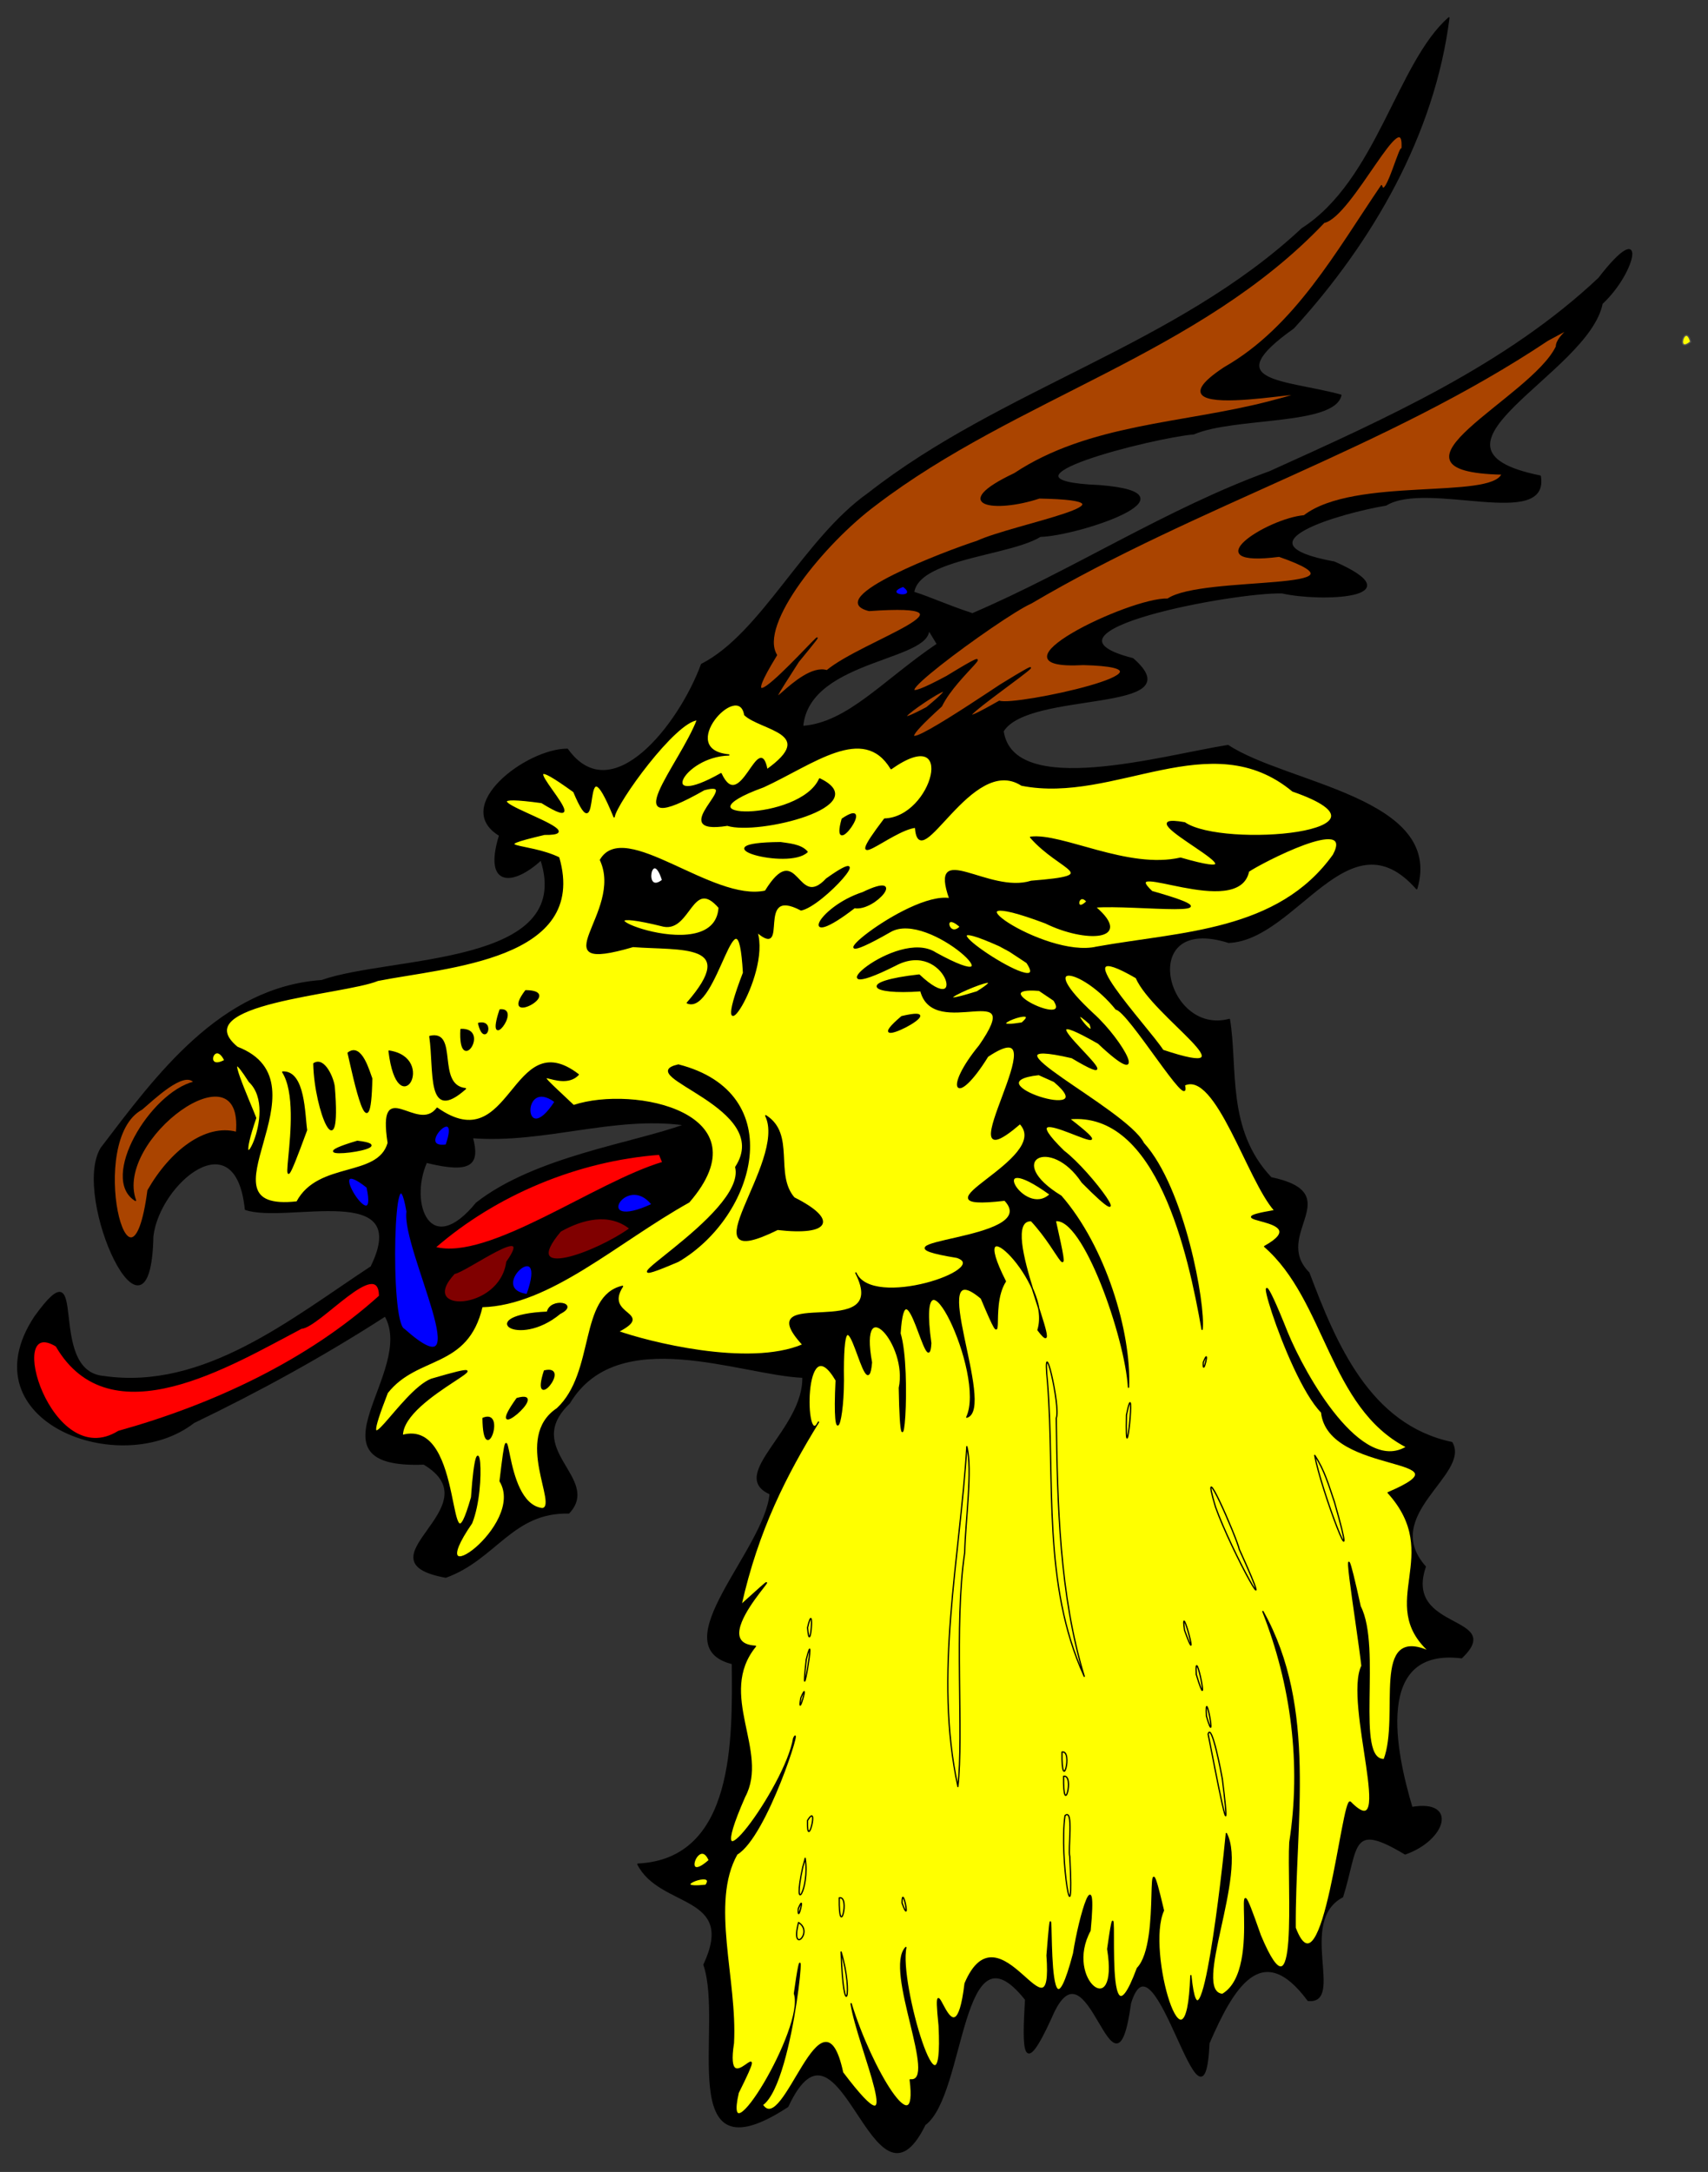 <?xml version="1.0" encoding="UTF-8" standalone="no"?>
<svg
   version="1.1"
   viewBox="49.5 67.5 265.5 337.5"
   width="265.5"
   height="337.5"
   preserveAspectRatio="xMidYMid meet"
   zoomAndPan="magnify"
   contentScriptType="application/ecmascript"
   contentStyleType="text/css"
   id="svg399"
   xmlns:svg="http://www.w3.org/2000/svg"
   xmlns:rdf="http://www.w3.org/1999/02/22-rdf-syntax-ns#"
   xmlns:cc="http://creativecommons.org/ns#"
   xmlns:dc="http://purl.org/dc/elements/1.1/">
  <rect x="49.5" y="67.5" width="265.5" height="337.5" fill="#333333" stroke="none"/>
  <defs
     id="defs2" />
  <g
     stroke-opacity="1"
     stroke-dasharray="none"
     stroke="#505050"
     fill="#ffff00"
     fill-opacity="1"
     id="g397"
     style="stroke-width:0.2">
    <title
       id="title4">Antelope's Head Erased</title>
    <g
       id="g395">
      <title
         id="title6">Layer 2</title>
      <g
         id="g8" />
      <g
         id="g10" />
      <g
         id="g393">
        <g
           id="g14">
          <path
             d="m 312.31,120.62 c -2.44,2 -0.82,-3.09 0,0 z"
             id="path12" />
        </g>
        <g
           id="g19">
          <g
             id="outline-0">
            <path
               d="m 155.91,242.29 c -7.85,2.9 -23.19,4.99 -32.35,12.16 -7.21,8.84 -10.61,0.1 -7.78,-6.35 7.04,1.73 8.24,0.31 7.14,-3.83 11.3,0.85 21.9,-3.5 32.99,-2 z m 39.3,-74.7 c -8.38,5.66 -13.92,12.29 -20.95,12.8 0.96,-10.91 21.61,-10.21 19.43,-15.82 -8.9,-10.31 11.45,-10.02 17.52,-13.74 5.82,-0.14 25.4,-6.6 9.16,-7.86 -18.68,-0.76 8.56,-7.56 14.68,-8.06 6.3,-2.72 21.86,-1.35 22.88,-6 -8.73,-2.37 -19.46,-1.88 -7.37,-10.44 12.25,-13.41 21.87,-30.095 24.16,-48.193 -7.97,6.991 -11.16,25.309 -22.82,32.763 -19.48,18.2 -46.66,24.89 -67.39,41.13 -9.98,7.02 -16.6,21.8 -25.95,26.57 -3.46,9.41 -13.97,22.81 -20.86,13.19 -6.4,0 -18,8.87 -10.53,13.38 -2.51,8.1 2.12,7.77 6.43,3.78 5.39,16.64 -23.2,14.97 -34.095,18.79 -15.731,1.11 -25.643,14.71 -34.274,26.03 -4.661,7.69 7.612,33.99 8.016,13.68 0.984,-8.26 12.976,-18.34 14.407,-4.17 6.382,2.2 26.176,-4.6 19.546,8.93 -12.337,8.1 -25.934,19.31 -41.553,17.06 -9.305,-0.77 -2.014,-21.36 -10.74,-9.27 -10.617,16.16 13.329,25.24 24.707,16.4 10.239,-4.93 20.217,-10.41 29.766,-16.57 4.93,8.66 -13.065,23.75 6.01,23.02 11.18,6.68 -10.74,14.99 3.4,17.58 7.75,-2.8 10.36,-10.2 19.12,-9.97 5.08,-5.39 -7.49,-9.86 0.1,-17.09 7.53,-12.54 26.6,-4.41 36.3,-4.01 0.22,8.16 -11.71,15.19 -5.09,18.12 -0.76,8.75 -16.87,23.65 -5.87,26.38 0.1,11.68 0.5,30.43 -14.7,31.17 3.48,6.86 15.47,4.56 10.28,15.63 3.28,9.52 -4.89,33.76 13.02,22.03 8.26,-17.72 13.26,19.25 21.33,2.81 6.31,-4.66 5.43,-32.35 15.65,-19.43 -0.45,7.72 -0.51,12.63 3.96,2.81 5.83,-13.83 9.8,16.12 12.33,-2.25 3.85,-12.63 11.36,24.35 12.2,6.21 3.65,-8.4 8.16,-16.46 15.42,-6.64 5.66,0.55 -1.81,-12.33 5.35,-16.1 2.44,-7.78 1.11,-11.85 9.73,-6.66 6.3,-2.21 8.11,-8.42 1.05,-7.21 -2.54,-8.5 -6.07,-24.98 7.73,-23.28 6.84,-6.58 -9.12,-4.06 -5.65,-14.14 -7.15,-8.07 6.99,-14.38 4.13,-19.29 -12.82,-2.69 -18.1,-15.43 -22.23,-26.38 -5.94,-5.97 6.18,-12.22 -5.88,-14.77 -7.07,-7.46 -5.22,-17.07 -6.47,-24.6 -10.06,2.69 -14.56,-16.56 -0.1,-11.98 10.55,-0.48 18.68,-20.31 29.22,-8.33 4.16,-14.06 -20.2,-16.23 -29.33,-22.25 -10.13,1.6 -33.41,8.36 -34.97,-2.23 3.96,-6.5 29.91,-2.8 20.17,-11.26 -17.22,-4.37 16.09,-10.49 23.23,-10.24 5.86,1.34 20.84,0.83 8.09,-4.77 -16.01,-2.92 1.26,-7.76 8.04,-8.88 6.43,-3.95 25.39,3.85 23.97,-4.49 -21.47,-4.32 7.45,-15.89 9.61,-26.82 5.38,-5 7.03,-13.68 -0.49,-3.92 -14.36,13.54 -33.16,21.92 -51.12,30.05 -16.12,5.86 -30.57,15.37 -46.26,22.09 -8.52,-2.76 -14.8,-7.01 -7.26,1.71 0.61,1 1.21,2 1.82,3 z"
               fill="black"
               id="path16"
               style="fill:#000000;stroke:#000000;stroke-linejoin:round" />
          </g>
        </g>
        <g
           id="g31">
          <path
             d="m 250.5,190.43 c 18.46,6.43 -10.89,9.03 -16.85,4.93 -10.85,-1.93 15.77,10.2 -0.64,5.49 -8.17,1.88 -18.44,-3.87 -23.31,-3.25 4.6,5.28 11.56,5.93 0.1,6.85 -6.62,2.11 -15.89,-6.55 -12.66,2.7 -6.62,-1.07 -23.69,13.38 -9.26,5.1 6.14,-3.58 20.85,10.93 7.05,3.34 -5.99,-3.93 -20.07,8.85 -6.24,1.88 7.99,-4.24 11.44,8.87 3.69,1.54 -9.55,1.07 -7.85,3.03 0.26,2.44 1.99,7.86 16.7,-2.36 9.13,8.54 -5.59,6.8 -3.71,9.68 1.26,1.65 12.27,-8.21 -7.66,21.32 5.03,10.44 5.28,5.58 -18.32,13.75 -2.37,11.91 6.23,6.5 -23.76,6.22 -7.43,8.88 5.51,1.83 -13.17,8.23 -15.72,2.43 5.71,11.19 -16.99,1.62 -8.22,11.16 -8.5,3.64 -24.33,-0.48 -28.74,-2.05 5.84,-3.03 -2.35,-2.37 0.69,-7.03 -6.76,1.55 -4.1,13.39 -10.16,19.02 -6.77,4.5 0.34,15.19 -2.32,15.53 -6.58,-0.79 -4.76,-19.25 -6.55,-4.28 4.21,6.89 -12.81,18.68 -4.43,6.51 2.34,-5.85 0.95,-17.75 0,-3.98 -4.04,14.06 -0.98,-12.37 -10.77,-9.62 -0,-6.15 19.21,-13.03 4.51,-8.73 -4.73,1.87 -12.14,15.72 -6.85,2.08 4.7,-5.96 12.45,-3.68 14.72,-13.38 10.54,-0.26 20.93,-9.99 32.17,-16.26 11.85,-13.7 -8.47,-18.1 -17.93,-14.97 -8.65,-8.15 -2.16,-1.75 0.73,-4.82 -10.39,-7.95 -10.26,13.45 -21.94,5.22 -3.05,4.15 -9.24,-5.28 -7.6,5.4 -1.55,5.52 -10.836,2.88 -14.183,9.17 -16.454,1.86 5.353,-18.39 -9.292,-24.03 -8.339,-6.9 16.565,-8.22 21.855,-10.41 10.65,-2.11 32.67,-3.22 28.12,-19.05 -4.93,-2.35 -11.73,-1.38 -2.22,-3.64 9.48,0.12 -16.8,-7.18 -0.43,-4.94 10.67,6.62 -8.11,-11.16 5,-1.68 4.48,10.68 0.76,-9.55 6.26,3.91 0.34,-2.21 9.47,-14.85 12.96,-15.1 -2.64,6.97 -13.38,19.07 1.03,10.87 6.53,-1.76 -6.37,7.11 3.62,5.53 4.78,1.51 23.01,-3.04 14.34,-7.2 -3.03,6.8 -23.37,6.52 -8.73,1.22 7.67,-3.52 15.56,-9.92 19.84,-2.81 10.43,-7.36 6.53,7.6 -1.02,7.83 -7.27,9.57 0.93,1.69 4.81,1.27 0.58,8.01 8.67,-11.58 16.5,-6.54 14.44,2.86 29.4,-9.68 42.16,0.93 z"
             id="path29"
             style="fill:#ffff00;stroke:#000000;stroke-linejoin:round" />
        </g>
        <g
           id="g35">
          <path
             d="m 167.1,168.42 c -6.39,6.98 5.94,-11.76 0,0 z"
             id="path33"
             style="fill:#000000;stroke:#000000;stroke-linejoin:round" />
        </g>
        <g
           id="g39">
          <path
             d="m 193.56,177.46 c -10.76,5.69 9.71,-8 0,0 z"
             id="path37"
             style="fill:#aa4400;stroke:#000000;stroke-linejoin:round" />
        </g>
        <g
           id="g43">
          <path
             d="m 168.28,169.76 c -2.88,0.66 2.85,-2.92 0,0 z"
             id="path41"
             style="fill:#000000;stroke:#000000;stroke-linejoin:round" />
        </g>
        <g
           id="g47">
          <path
             d="m 256.78,200.35 c -8.57,11.99 -23.69,11.98 -36.82,14.34 -8.2,1.93 -25.68,-10.45 -7.94,-3.79 6.23,3.07 13.77,2.72 7.72,-2.46 6,-0.49 24.04,1.91 8.81,-2.4 -5.68,-5.31 13.5,4.38 15.02,-3.15 1.73,-1.23 16.7,-9.02 13.21,-2.54 z"
             id="path45"
             style="fill:#ffff00;stroke:#000000;stroke-linejoin:round" />
        </g>
        <g
           id="g51">
          <path
             d="m 175.67,174 c -3.6,2.16 3.46,-4.29 0,0 z"
             id="path49"
             style="fill:#000000;stroke:#000000;stroke-linejoin:round" />
        </g>
        <g
           id="g55">
          <path
             d="m 165.27,178.58 c 2.56,2.38 11.49,2.79 3.45,8.54 -1.23,-6.38 -4.1,7.18 -7.14,0.6 -10.23,5.82 -6.03,-2.72 1.21,-2.91 -8.45,-0.79 1.55,-11.75 2.48,-6.23 z"
             id="path53"
             style="fill:#ffff00;stroke:#000000;stroke-linejoin:round" />
        </g>
        <g
           id="g59">
          <path
             d="m 199.71,188.22 c -2,2 -1.45,-1.7 0,0 z"
             id="path57"
             style="fill:#000000;stroke:#000000;stroke-linejoin:round" />
        </g>
        <g
           id="g63">
          <path
             d="m 218.47,207.58 c -2,2 -1.45,-1.7 0,0 z"
             id="path61"
             style="fill:#ffff00;stroke:#000000;stroke-linejoin:round" />
        </g>
        <g
           id="g67">
          <path
             d="m 226.12,219.42 c 2.65,6.1 18.97,16.24 4.14,11.3 -2.41,-3.71 -16.31,-18.35 -4.14,-11.3 z"
             id="path65"
             style="fill:#ffff00;stroke:#000000;stroke-linejoin:round" />
        </g>
        <g
           id="g71">
          <path
             d="m 198.78,211.5 c -1.88,1.99 -2.89,-2.6 0,0 z"
             id="path69"
             style="fill:#ffff00;stroke:#000000;stroke-linejoin:round" />
        </g>
        <g
           id="g75">
          <path
             d="m 209.13,217.07 c 4.63,6.87 -19.67,-9.5 -4.28,-2.63 l 1.61,0.87 z"
             id="path73"
             style="fill:#ffff00;stroke:#000000;stroke-linejoin:round" />
        </g>
        <g
           id="g79">
          <path
             d="m 222.99,224.3 c -5.18,-6.44 -12.95,-7.92 -3.56,0.76 4.7,4.26 9.05,12.32 0.81,4.54 -14.71,-8.38 8.36,9.68 -4.12,2.24 -16.22,-3.75 8.4,7.94 11.12,13.31 6.34,6.99 9.57,25.04 9.12,28.92 -2.05,-11.71 -6.93,-34.08 -20.67,-32.73 11.8,9.09 -11.13,-5.07 -0.86,5.02 4.35,3.29 12.17,14.25 2.89,4.85 -4.92,-7.42 -12.41,-3.39 -3.29,2.16 6.8,7.81 10.84,21.01 10.49,29.69 -0.45,-7.7 -6.98,-26.56 -11.38,-25.88 2.52,11.32 1.01,5.09 -3.73,0 -5.68,-0.26 6.08,23.67 1.04,16.99 2.33,-7.42 -11.71,-20.65 -5.07,-7.56 -2.71,4.21 0.56,12.78 -3.74,2.63 -8.89,-7.52 2.26,17.14 -2.26,18.48 3.2,-6.7 -8.1,-29.6 -5.6,-11.5 -0.36,6.57 -4,-13.38 -4.78,-1.52 1.79,5.81 0.19,25.49 -0.1,8.46 1.45,-6.79 -6.43,-15.33 -4.34,-3.95 -0.7,8.22 -4.33,-14.25 -4.38,1.23 0.21,8.36 -1.69,13.24 -1.1,1.54 -5.23,-8.89 -4.94,11.01 -2.75,6.5 -5.03,8.17 -9.43,16.72 -12.05,28.43 11.62,-10.46 -6.85,5.89 2.25,6.4 -6.12,7.52 2.12,16.31 -1.69,23.39 -7.48,17.03 6.39,-1.44 7.63,-9.09 1.51,-3.06 -4.19,15.24 -8.83,18 -4.27,7.59 0,19.46 -0.54,29.37 -1.58,10.17 6.35,-3.55 0.75,7.7 -2.63,11.4 10.53,-10.12 8.74,-15.4 2.22,-16.05 0.12,13.73 -4.99,17.28 3.32,5.17 9.35,-19.59 12.48,-5 10.68,14.12 2.31,-4.12 1.32,-10.71 3.07,10.09 10.53,22.41 9.19,11.83 4.49,0.54 -4.04,-17.01 -0.68,-20.56 -1.23,5.47 6.04,29.58 5.18,12.15 -1.27,-12.24 2.34,7.61 4.03,-6.56 5.37,-12.66 13.82,10.36 12.74,-4.36 1.45,-18.25 -0.89,18.78 4.13,-0.31 0.91,-5.94 3.64,-14.96 2.55,-3.55 -4.16,7.68 4.65,14.5 2.75,2.86 2.28,-16.08 -1.43,19.29 4.61,3 4.01,-4.11 0.73,-23.13 4.05,-8.98 -2.88,6.21 3.68,28.08 4.26,10.12 1.49,14.77 5.01,-16.48 5.52,-22.08 3.27,6.4 -5.56,24.54 -0.61,25 6.85,-3.97 0.42,-24.75 5.89,-9.16 6.15,14.7 4.2,-7.67 4.59,-14.49 1.89,-12.05 0.29,-24.54 -4.19,-35.85 8.42,15.05 4.89,32.8 5.01,49.15 4.4,11.58 7.35,-20.51 8.58,-19.53 7.18,7.34 -1,-15.46 1.81,-21.18 -0.7,-6.2 -4.12,-26.63 -0.28,-9.22 3.31,6.44 -0.94,24.02 3.74,23.78 2.57,-6.83 -2.09,-20.91 7.07,-16.75 -8.37,-7.57 2.33,-15 -6.46,-24.71 13.56,-5.8 -9.33,-2.72 -10.34,-12.5 -5.62,-5.66 -12.88,-31.3 -5.35,-12.37 2.79,6.77 11.5,22.11 18.58,17.76 -12,-6.17 -12.52,-22.83 -22.09,-31.15 8.49,-4.72 -9.22,-3.73 1.59,-5.58 -4.22,-4.71 -9.12,-21.86 -14.07,-19.51 1.11,4.68 -8.67,-11.56 -10.63,-11.8 z"
             id="path77"
             style="fill:#ffff00;stroke:#000000;stroke-linejoin:round" />
        </g>
        <g
           id="g83">
          <path
             d="m 213.34,222.93 c 2.95,4.53 -11.18,-2.3 -2.3,-1.55 z"
             id="path81"
             style="fill:#ffff00;stroke:#000000;stroke-linejoin:round" />
        </g>
        <g
           id="g87">
          <path
             d="m 201.38,221.63 c -11.79,3.67 7.67,-4.77 0,0 z"
             id="path85"
             style="fill:#ffff00;stroke:#000000;stroke-linejoin:round" />
        </g>
        <g
           id="g91">
          <path
             d="m 218.93,226.59 c 1.28,3.24 -4.26,-3.88 0,0 z"
             id="path89"
             style="fill:#ffff00;stroke:#000000;stroke-linejoin:round" />
        </g>
        <g
           id="g95">
          <path
             d="m 208.36,226.47 c -7.25,1.18 3.46,-2.96 0,0 z"
             id="path93"
             style="fill:#ffff00;stroke:#000000;stroke-linejoin:round" />
        </g>
        <g
           id="g99">
          <path
             d="m 213.37,235.54 c 8.12,6.82 -13.37,0.1 -2.39,-1.07 z"
             id="path97"
             style="fill:#ffff00;stroke:#000000;stroke-linejoin:round" />
        </g>
        <g
           id="g103">
          <path
             d="m 212.75,253.1 c -4.15,3.95 -10.53,-7.61 0,0 z"
             id="path101"
             style="fill:#ffff00;stroke:#000000;stroke-linejoin:round" />
        </g>
        <g
           id="g119">
          <path
             d="m 84.458,232.27 c -3.365,1.84 -1.652,-3.43 0,0 z"
             id="path117"
             style="fill:#ffff00;stroke:#000000;stroke-linejoin:round" />
        </g>
        <g
           id="g127">
          <path
             d="m 88.25,235.56 c 5.041,4.74 -3.219,17.96 0.991,5.66 -0.772,-2.05 -5.64,-12.92 -0.991,-5.66 z"
             id="path125"
             style="fill:#ffff00;stroke:#000000;stroke-linejoin:round" />
        </g>
        <g
           id="horned">
          <g
             id="g23">
            <path
               d="m 267.43,90.935 c 0.72,-8.485 -7.79,10.225 -12.12,11.115 -19.35,20.41 -47.78,27.15 -69.68,43.86 -7.99,5.92 -18.37,18.65 -15.43,23.38 -10.07,16.39 14.41,-12.36 3.4,1.01 -7.75,12.1 -0,0 4.44,1.43 5.54,-4.63 25.53,-10.7 6.56,-9.37 -7.39,-1.84 12.12,-9.24 16.79,-10.73 5.61,-2.61 27.32,-6.42 9.67,-6.76 -7.02,2.33 -14.22,1.13 -3.86,-3.76 11.57,-7.67 26.14,-7.71 39.37,-11.11 16.15,-4.2 -21.89,4.6 -6.71,-5.38 10.97,-6.26 17.46,-18.08 24.39,-28.262 0.61,2.5 3.19,-7.602 3.18,-5.423 z"
               id="path21"
               style="fill:#aa4400;stroke:#000000;stroke-linejoin:round" />
          </g>
          <g
             id="g27">
            <path
               d="m 291.44,121.36 c -3.81,8.03 -29.35,19.34 -8.43,19.8 -1.72,4.08 -22.99,0.49 -30.78,6.49 -5.81,0.52 -17.31,7.99 -3.89,6.28 16.26,5.69 -11.94,2.99 -17.31,6.67 -5.92,-0.21 -29.16,11.04 -13.12,10.15 17.74,0.46 -10.8,6.65 -13.06,5.72 -15.52,8.85 16.18,-12.41 0.17,-2.53 -4.56,3 -21.34,14.3 -9.18,3.27 2.43,-5 10.72,-10.62 0.83,-4.59 -15.42,8.28 8.36,-9.34 13.1,-11.42 25.93,-15.29 55.16,-24.06 80.3,-40.83 5.8,-3.12 1.35,-0.93 1.37,0.99 z"
               id="path25"
               style="fill:#aa4400;stroke:#000000;stroke-linejoin:round" />
          </g>
          <g
             id="g131">
            <path
               d="m 79.675,235.65 c -6.818,1.7 -14.662,14.98 -9.112,18.38 -3.482,-9.45 16.947,-24.52 15.709,-10.56 -4.793,-1.29 -10.229,2.84 -13.76,9.01 -2.728,20.6 -9.785,-7.86 -0.982,-12.63 1.731,-1.44 6.533,-6.15 8.145,-4.2 z"
               id="path129"
               style="fill:#aa4400;stroke:#000000;stroke-linejoin:round" />
          </g>
        </g>
        <g
           id="g135">
          <path
             d="m 147.44,258.4 c -5.32,3.83 -17.43,8.24 -10.83,0.4 3.32,-1.88 7.57,-3.02 10.83,-0.4 z"
             id="path133"
             style="fill:#800000;stroke:#000000;stroke-linejoin:round" />
        </g>
        <g
           id="g147">
          <path
             d="m 128.29,263.6 c -1.04,7.77 -14.16,8.15 -8.17,1.77 1.78,-0.25 12.81,-8.37 8.17,-1.77 z"
             id="path145"
             style="fill:#800000;stroke:#000000;stroke-linejoin:round" />
        </g>
        <g
           id="armed">
          <g
             id="g107">
            <path
               d="m 135.79,238.7 c -5.05,7.79 -5.45,-4.09 0,0 z"
               id="path105"
               style="fill:#0000ff;stroke:#000000;stroke-linejoin:round" />
          </g>
          <g
             id="g115">
            <path
               d="m 118.86,245.43 c -5.07,0.73 2.46,-7.02 0,0 z"
               id="path113"
               style="fill:#0000ff;stroke:#000000;stroke-linejoin:round" />
          </g>
          <g
             id="g123">
            <path
               d="m 150.87,254.65 c -9.61,4.47 -4.15,-5.2 0,0 z"
               id="path121"
               style="fill:#0000ff;stroke:#000000;stroke-linejoin:round" />
          </g>
          <g
             id="g139">
            <path
               d="m 106.57,251.98 c 1.95,8.95 -7.387,-5.86 0,0 z"
               id="path137"
               style="fill:#0000ff;stroke:#000000;stroke-linejoin:round" />
          </g>
          <g
             id="g143">
            <path
               d="m 112.78,255.76 c -0.83,5.73 11.68,29.1 -0.48,18.3 -2.39,-1.04 -1.63,-30.39 0.48,-18.3 z"
               id="path141"
               style="fill:#0000ff;stroke:#000000;stroke-linejoin:round" />
          </g>
          <g
             id="g151">
            <path
               d="m 131.43,268.67 c -6.56,-0.92 3.52,-9.68 0,0 z"
               id="path149"
               style="fill:#0000ff;stroke:#000000;stroke-linejoin:round" />
          </g>
        </g>
        <g
           id="langued">
          <g
             id="g111">
            <path
               d="m 152.54,248.13 c -10.56,3.14 -27.07,15.46 -35.43,13.21 9.53,-8.28 22.21,-13.53 34.89,-14.49 z"
               id="path109"
               style="fill:#ff0000;stroke:#000000;stroke-linejoin:round" />
          </g>
          <g
             id="g155">
            <path
               d="m 108.51,268.89 c -11.205,10.12 -26.021,16.99 -40.586,21.04 -10.571,6.56 -17.888,-18.29 -9.677,-13.28 8.41,14.48 27.154,2.96 38.083,-2.76 2.797,-0.17 12.12,-11.4 12.18,-5 z"
               id="path153"
               style="fill:#ff0000;stroke:#000000;stroke-linejoin:round" />
          </g>
        </g>
        <g
           id="g159">
          <path
             d="m 159.75,356.57 c -4.46,3.98 -1.61,-3.89 0,0 z"
             id="path157"
             style="fill:#ffff00;stroke:#000000;stroke-linejoin:round" />
        </g>
        <g
           id="g163">
          <path
             d="m 159.23,360.45 c -6.47,0.71 1.8,-2.6 0,0 z"
             id="path161"
             style="fill:#ffff00;stroke:#000000;stroke-linejoin:round" />
        </g>
        <g
           id="g168">
          <g
             id="outline-1">
            <path
               d="m 180.42,194.77 c -1.98,7.01 5.51,-3.72 0,0 z"
               fill="black"
               id="path165"
               style="fill:#000000;stroke:#000000;stroke-linejoin:round" />
          </g>
        </g>
        <g
           id="g173">
          <g
             id="outline-2">
            <path
               d="m 170.83,198.44 c -13.3,0.1 1.15,4.25 4.13,1.43 -0.97,-1.15 -2.98,-1.24 -4.13,-1.43 z"
               fill="black"
               id="path170"
               style="fill:#000000;stroke:#000000;stroke-linejoin:round" />
          </g>
        </g>
        <g
           id="g178">
          <g
             id="outline-3">
            <path
               d="m 177.98,204.08 c -4.72,5.06 -4.43,-6.28 -9.5,1.9 -8.21,1.83 -21.92,-11.24 -25.64,-4.85 3.81,8.15 -9.87,17.81 5.06,13.44 7.43,0.57 16.67,-0.68 8.44,8.77 4.57,1.93 7.86,-19.78 8.74,-4.68 -5.82,15.07 4.25,0.61 2.07,-6.37 5.11,4.4 -0.47,-7.27 6.87,-3.4 3.35,-0.65 12.43,-10.87 3.96,-4.81 z"
               fill="black"
               id="path175"
               style="fill:#000000;stroke:#000000;stroke-linejoin:round" />
          </g>
        </g>
        <g
           id="g182">
          <path
             d="m 152.5,204.27 c -3.15,2.48 -1.7,-5.41 0,0 z"
             id="path180"
             style="fill:#ffffff;stroke:#000000;stroke-linejoin:round" />
        </g>
        <g
           id="g186">
          <path
             d="m 161.29,208.53 c -0.64,10.28 -26.33,-1.53 -8.6,2.88 4.11,0.76 4.4,-7.74 8.6,-2.88 z"
             id="path184"
             style="fill:#ffff00;stroke:#000000;stroke-linejoin:round" />
        </g>
        <g
           id="g191">
          <g
             id="outline-4">
            <path
               d="m 183.63,206.21 c -7.15,2.33 -10.21,9.21 -1.31,2.32 3.21,0.55 8.33,-5.72 1.31,-2.32 z"
               fill="black"
               id="path188"
               style="fill:#000000;stroke:#000000;stroke-linejoin:round" />
          </g>
        </g>
        <g
           id="g196">
          <g
             id="outline-5">
            <path
               d="m 189.67,225.48 c -7.54,6.39 9.05,-2.15 0,0 z"
               fill="black"
               id="path193"
               style="fill:#000000;stroke:#000000;stroke-linejoin:round" />
          </g>
        </g>
        <g
           id="g201">
          <g
             id="outline-6">
            <path
               d="m 131.22,221.45 c -4.23,5.62 6.17,0.1 0,0 z"
               fill="black"
               id="path198"
               style="fill:#000000;stroke:#000000;stroke-linejoin:round" />
          </g>
        </g>
        <g
           id="g206">
          <g
             id="outline-7">
            <path
               d="m 127.23,224.43 c -2.36,7.06 3.38,-0.34 0,0 z"
               fill="black"
               id="path203"
               style="fill:#000000;stroke:#000000;stroke-linejoin:round" />
          </g>
        </g>
        <g
           id="g211">
          <g
             id="outline-8">
            <path
               d="m 154.96,232.99 c -7.44,1.67 15.03,6.54 8.91,15.87 1.84,7.45 -24.11,21.13 -8.93,14.62 11.99,-7.05 17.26,-26.08 0,-30.49 z"
               fill="black"
               id="path208"
               style="fill:#000000;stroke:#000000;stroke-linejoin:round" />
          </g>
        </g>
        <g
           id="g216">
          <g
             id="outline-9">
            <path
               d="m 123.9,226.52 c 0.91,3.89 2.67,-0.59 0,0 z"
               fill="black"
               id="path213"
               style="fill:#000000;stroke:#000000;stroke-linejoin:round" />
          </g>
        </g>
        <g
           id="g221">
          <g
             id="outline-10">
            <path
               d="m 168.53,240.87 c 3.52,7.14 -12.95,24.94 1.84,17.66 8.15,0.94 9.34,-1.49 2.56,-4.89 -3.19,-3.67 0.17,-9.89 -4.4,-12.77 z"
               fill="black"
               id="path218"
               style="fill:#000000;stroke:#000000;stroke-linejoin:round" />
          </g>
        </g>
        <g
           id="g226">
          <g
             id="outline-11">
            <path
               d="m 121.16,227.47 c -0.39,7.36 4.53,-0.17 0,0 z"
               fill="black"
               id="path223"
               style="fill:#000000;stroke:#000000;stroke-linejoin:round" />
          </g>
        </g>
        <g
           id="g231">
          <g
             id="outline-12">
            <path
               d="m 116.32,228.55 c 0.79,5.34 -0.53,13.49 5.53,8.12 -4.69,-0.53 -1.1,-9.15 -5.53,-8.12 z"
               fill="black"
               id="path228"
               style="fill:#000000;stroke:#000000;stroke-linejoin:round" />
          </g>
        </g>
        <g
           id="g236">
          <g
             id="outline-13">
            <path
               d="m 109.98,230.83 c 1.41,11.52 7.39,1.11 0,0 z"
               fill="black"
               id="path233"
               style="fill:#000000;stroke:#000000;stroke-linejoin:round" />
          </g>
        </g>
        <g
           id="g241">
          <g
             id="outline-14">
            <path
               d="m 103.62,231.12 c 0.9,3.89 3.43,16.16 3.66,3.97 -0.39,-0.98 -1.6,-5.57 -3.66,-3.97 z"
               fill="black"
               id="path238"
               style="fill:#000000;stroke:#000000;stroke-linejoin:round" />
          </g>
        </g>
        <g
           id="g246">
          <g
             id="outline-15">
            <path
               d="m 98.29,232.78 c 0.155,7.47 4.23,16.84 3.16,3.65 -0.1,-1.27 -1.531,-4.72 -3.16,-3.65 z"
               fill="black"
               id="path243"
               style="fill:#000000;stroke:#000000;stroke-linejoin:round" />
          </g>
        </g>
        <g
           id="g251">
          <g
             id="outline-16">
            <path
               d="m 93.447,234.08 c 3.921,6.13 -2.563,26.02 3.705,9.02 -0.361,-2.36 -0.277,-9.16 -3.705,-9.02 z"
               fill="black"
               id="path248"
               style="fill:#000000;stroke:#000000;stroke-linejoin:round" />
          </g>
        </g>
        <g
           id="g256">
          <g
             id="outline-17">
            <path
               d="m 105.05,244.85 c -11.491,3.41 8.32,0.96 0,0 z"
               fill="black"
               id="path253"
               style="fill:#000000;stroke:#000000;stroke-linejoin:round" />
          </g>
        </g>
        <g
           id="g261">
          <g
             id="outline-18">
            <path
               d="m 134.59,271.4 c -11.47,0.49 -4.66,5.68 1.95,0.19 3.11,-1.56 -1.49,-2.44 -1.95,-0.19 z"
               fill="black"
               id="path258"
               style="fill:#000000;stroke:#000000;stroke-linejoin:round" />
          </g>
        </g>
        <g
           id="g266">
          <g
             id="outline-19">
            <path
               d="m 134.13,280.53 c -2.21,6.86 4.26,-0.99 0,0 z"
               fill="black"
               id="path263"
               style="fill:#000000;stroke:#000000;stroke-linejoin:round" />
          </g>
        </g>
        <g
           id="g271">
          <g
             id="outline-20">
            <path
               d="m 129.86,284.82 c -5.6,7.83 5.52,-1.58 0,0 z"
               fill="black"
               id="path268"
               style="fill:#000000;stroke:#000000;stroke-linejoin:round" />
          </g>
        </g>
        <g
           id="g276">
          <g
             id="outline-21">
            <path
               d="m 124.59,287.89 c 0.1,8.07 3.62,-1.5 0,0 z"
               fill="black"
               id="path273"
               style="fill:#000000;stroke:#000000;stroke-linejoin:round" />
          </g>
        </g>
        <g
           id="g281">
          <g
             id="outline-22">
            <path
               d="m 236.55,279.18 c -0.16,2.69 1.17,-2.87 0,0 z"
               fill="black"
               id="path278"
               style="fill:#ffff00;stroke:#000000;stroke-linejoin:round" />
          </g>
        </g>
        <g
           id="g286">
          <g
             id="outline-23">
            <path
               d="m 212.33,282.29 c 1.2,15.28 -0.85,31.31 5.71,45.69 -3.85,-12.63 -4.17,-26.68 -4.35,-40.13 0.74,-1.64 -2.27,-14.51 -1.36,-5.56 z"
               fill="black"
               id="path283"
               style="fill:#ffff00;stroke:#000000;stroke-linejoin:round" />
          </g>
        </g>
        <g
           id="g291">
          <g
             id="outline-24">
            <path
               d="m 253.87,293.65 c 0.87,5.11 7.42,22.4 3.05,7.21 -0.84,-2.47 -1.57,-5.02 -3.05,-7.21 z"
               fill="black"
               id="path288"
               style="fill:#ffff00;stroke:#000000;stroke-linejoin:round" />
          </g>
        </g>
        <g
           id="g296">
          <g
             id="outline-25">
            <path
               d="m 224.6,287.38 c -0.26,11 1.59,-7.7 0,0 z"
               fill="black"
               id="path293"
               style="fill:#ffff00;stroke:#000000;stroke-linejoin:round" />
          </g>
        </g>
        <g
           id="g301">
          <g
             id="outline-26">
            <path
               d="m 238.45,301.68 c 2.42,6.8 10.34,21.17 3.69,6.57 -0.42,-1.87 -6.46,-15.74 -3.69,-6.57 z"
               fill="black"
               id="path298"
               style="fill:#ffff00;stroke:#000000;stroke-linejoin:round" />
          </g>
        </g>
        <g
           id="g306">
          <g
             id="outline-27">
            <path
               d="m 199.79,292.29 c -1.08,17.5 -5.16,35.47 -1.39,52.82 0.94,-8.14 -0.63,-25.02 1.06,-36.37 0.1,-4.92 1.26,-12.91 0.33,-16.45 z"
               fill="black"
               id="path303"
               style="fill:#ffff00;stroke:#000000;stroke-linejoin:round" />
          </g>
        </g>
        <g
           id="g311">
          <g
             id="outline-28">
            <path
               d="m 233.63,320.82 c 2.63,7.3 -0.79,-5.49 0,0 z"
               fill="black"
               id="path308"
               style="fill:#ffff00;stroke:#000000;stroke-linejoin:round" />
          </g>
        </g>
        <g
           id="g316">
          <g
             id="outline-29">
            <path
               d="m 235.45,327.67 c 2.34,7.73 -0.31,-5.38 0,0 z"
               fill="black"
               id="path313"
               style="fill:#ffff00;stroke:#000000;stroke-linejoin:round" />
          </g>
        </g>
        <g
           id="g321">
          <g
             id="outline-30">
            <path
               d="m 237.03,334.15 c 1.72,5.83 -0.3,-5.28 0,0 z"
               fill="black"
               id="path318"
               style="fill:#ffff00;stroke:#000000;stroke-linejoin:round" />
          </g>
        </g>
        <g
           id="g326">
          <g
             id="outline-31">
            <path
               d="m 237.3,336.97 c 1.14,5.65 3.95,20.87 2.21,7.01 -0.1,-0.67 -1.67,-8.99 -2.21,-7.01 z"
               fill="black"
               id="path323"
               style="fill:#ffff00;stroke:#000000;stroke-linejoin:round" />
          </g>
        </g>
        <g
           id="g331">
          <g
             id="outline-32">
            <path
               d="m 175.03,320.42 c 0.4,4.92 1.16,-4.93 0,0 z"
               fill="black"
               id="path328"
               style="fill:#ffff00;stroke:#000000;stroke-linejoin:round" />
          </g>
        </g>
        <g
           id="g336">
          <g
             id="outline-33">
            <path
               d="m 174.83,325.36 c -1.13,10.17 1.7,-6.62 0,0 z"
               fill="black"
               id="path333"
               style="fill:#ffff00;stroke:#000000;stroke-linejoin:round" />
          </g>
        </g>
        <g
           id="g341">
          <g
             id="outline-34">
            <path
               d="m 214.58,339.75 c -0.1,6.88 1.77,-0.38 0,0 z"
               fill="black"
               id="path338"
               style="fill:#ffff00;stroke:#000000;stroke-linejoin:round" />
          </g>
        </g>
        <g
           id="g346">
          <g
             id="outline-35">
            <path
               d="m 173.98,331.35 c -0.63,3.76 1.49,-3.51 0,0 z"
               fill="black"
               id="path343"
               style="fill:#ffff00;stroke:#000000;stroke-linejoin:round" />
          </g>
        </g>
        <g
           id="g351">
          <g
             id="outline-36">
            <path
               d="m 214.83,343.52 c -0.1,6.84 1.76,-0.38 0,0 z"
               fill="black"
               id="path348"
               style="fill:#ffff00;stroke:#000000;stroke-linejoin:round" />
          </g>
        </g>
        <g
           id="g356">
          <g
             id="outline-37">
            <path
               d="m 215.05,349.63 c -0.94,6.65 1.52,20.63 0.74,6.34 -0.32,-1 0.66,-7.6 -0.74,-6.34 z"
               fill="black"
               id="path353"
               style="fill:#ffff00;stroke:#000000;stroke-linejoin:round" />
          </g>
        </g>
        <g
           id="g361">
          <g
             id="outline-38">
            <path
               d="m 175.02,350.4 c -0.12,5.04 1.88,-3.1 0,0 z"
               fill="black"
               id="path358"
               style="fill:#ffff00;stroke:#000000;stroke-linejoin:round" />
          </g>
        </g>
        <g
           id="g366">
          <g
             id="outline-39">
            <path
               d="m 174.29,357.61 c -1.74,7.97 1.15,3.35 0.37,-1.35 l -0.22,0.82 z"
               fill="black"
               id="path363"
               style="fill:#ffff00;stroke:#000000;stroke-linejoin:round" />
          </g>
        </g>
        <g
           id="g371">
          <g
             id="outline-40">
            <path
               d="m 189.72,363.21 c 1.46,4.01 -0,-3.31 0,0 z"
               fill="black"
               id="path368"
               style="fill:#ffff00;stroke:#000000;stroke-linejoin:round" />
          </g>
        </g>
        <g
           id="g376">
          <g
             id="outline-41">
            <path
               d="m 179.96,362.4 c -0.1,6.84 1.76,-0.38 0,0 z"
               fill="black"
               id="path373"
               style="fill:#ffff00;stroke:#000000;stroke-linejoin:round" />
          </g>
        </g>
        <g
           id="g381">
          <g
             id="outline-42">
            <path
               d="m 173.59,364.09 c -0.16,2.68 1.18,-2.87 0,0 z"
               fill="black"
               id="path378"
               style="fill:#ffff00;stroke:#000000;stroke-linejoin:round" />
          </g>
        </g>
        <g
           id="g386">
          <g
             id="outline-43">
            <path
               d="m 173.63,366.24 c -1.36,5.15 2.44,1.49 0,0 z"
               fill="black"
               id="path383"
               style="fill:#ffff00;stroke:#000000;stroke-linejoin:round" />
          </g>
        </g>
        <g
           id="g391">
          <g
             id="outline-44">
            <path
               d="m 180.25,370.82 c 0.34,11.35 2.02,6.71 0,0 z"
               fill="black"
               id="path388"
               style="fill:#ffff00;stroke:#000000;stroke-linejoin:round" />
          </g>
        </g>
      </g>
    </g>
  </g>
  <path
     style="fill:#0000ff;stroke:#000000;stroke-width:0.004;stroke-linejoin:round"
     d="m 189.88,158.71 c -3.25,1.22 2.44,1.8 0,0 z"
     id="path3208" />
</svg>

